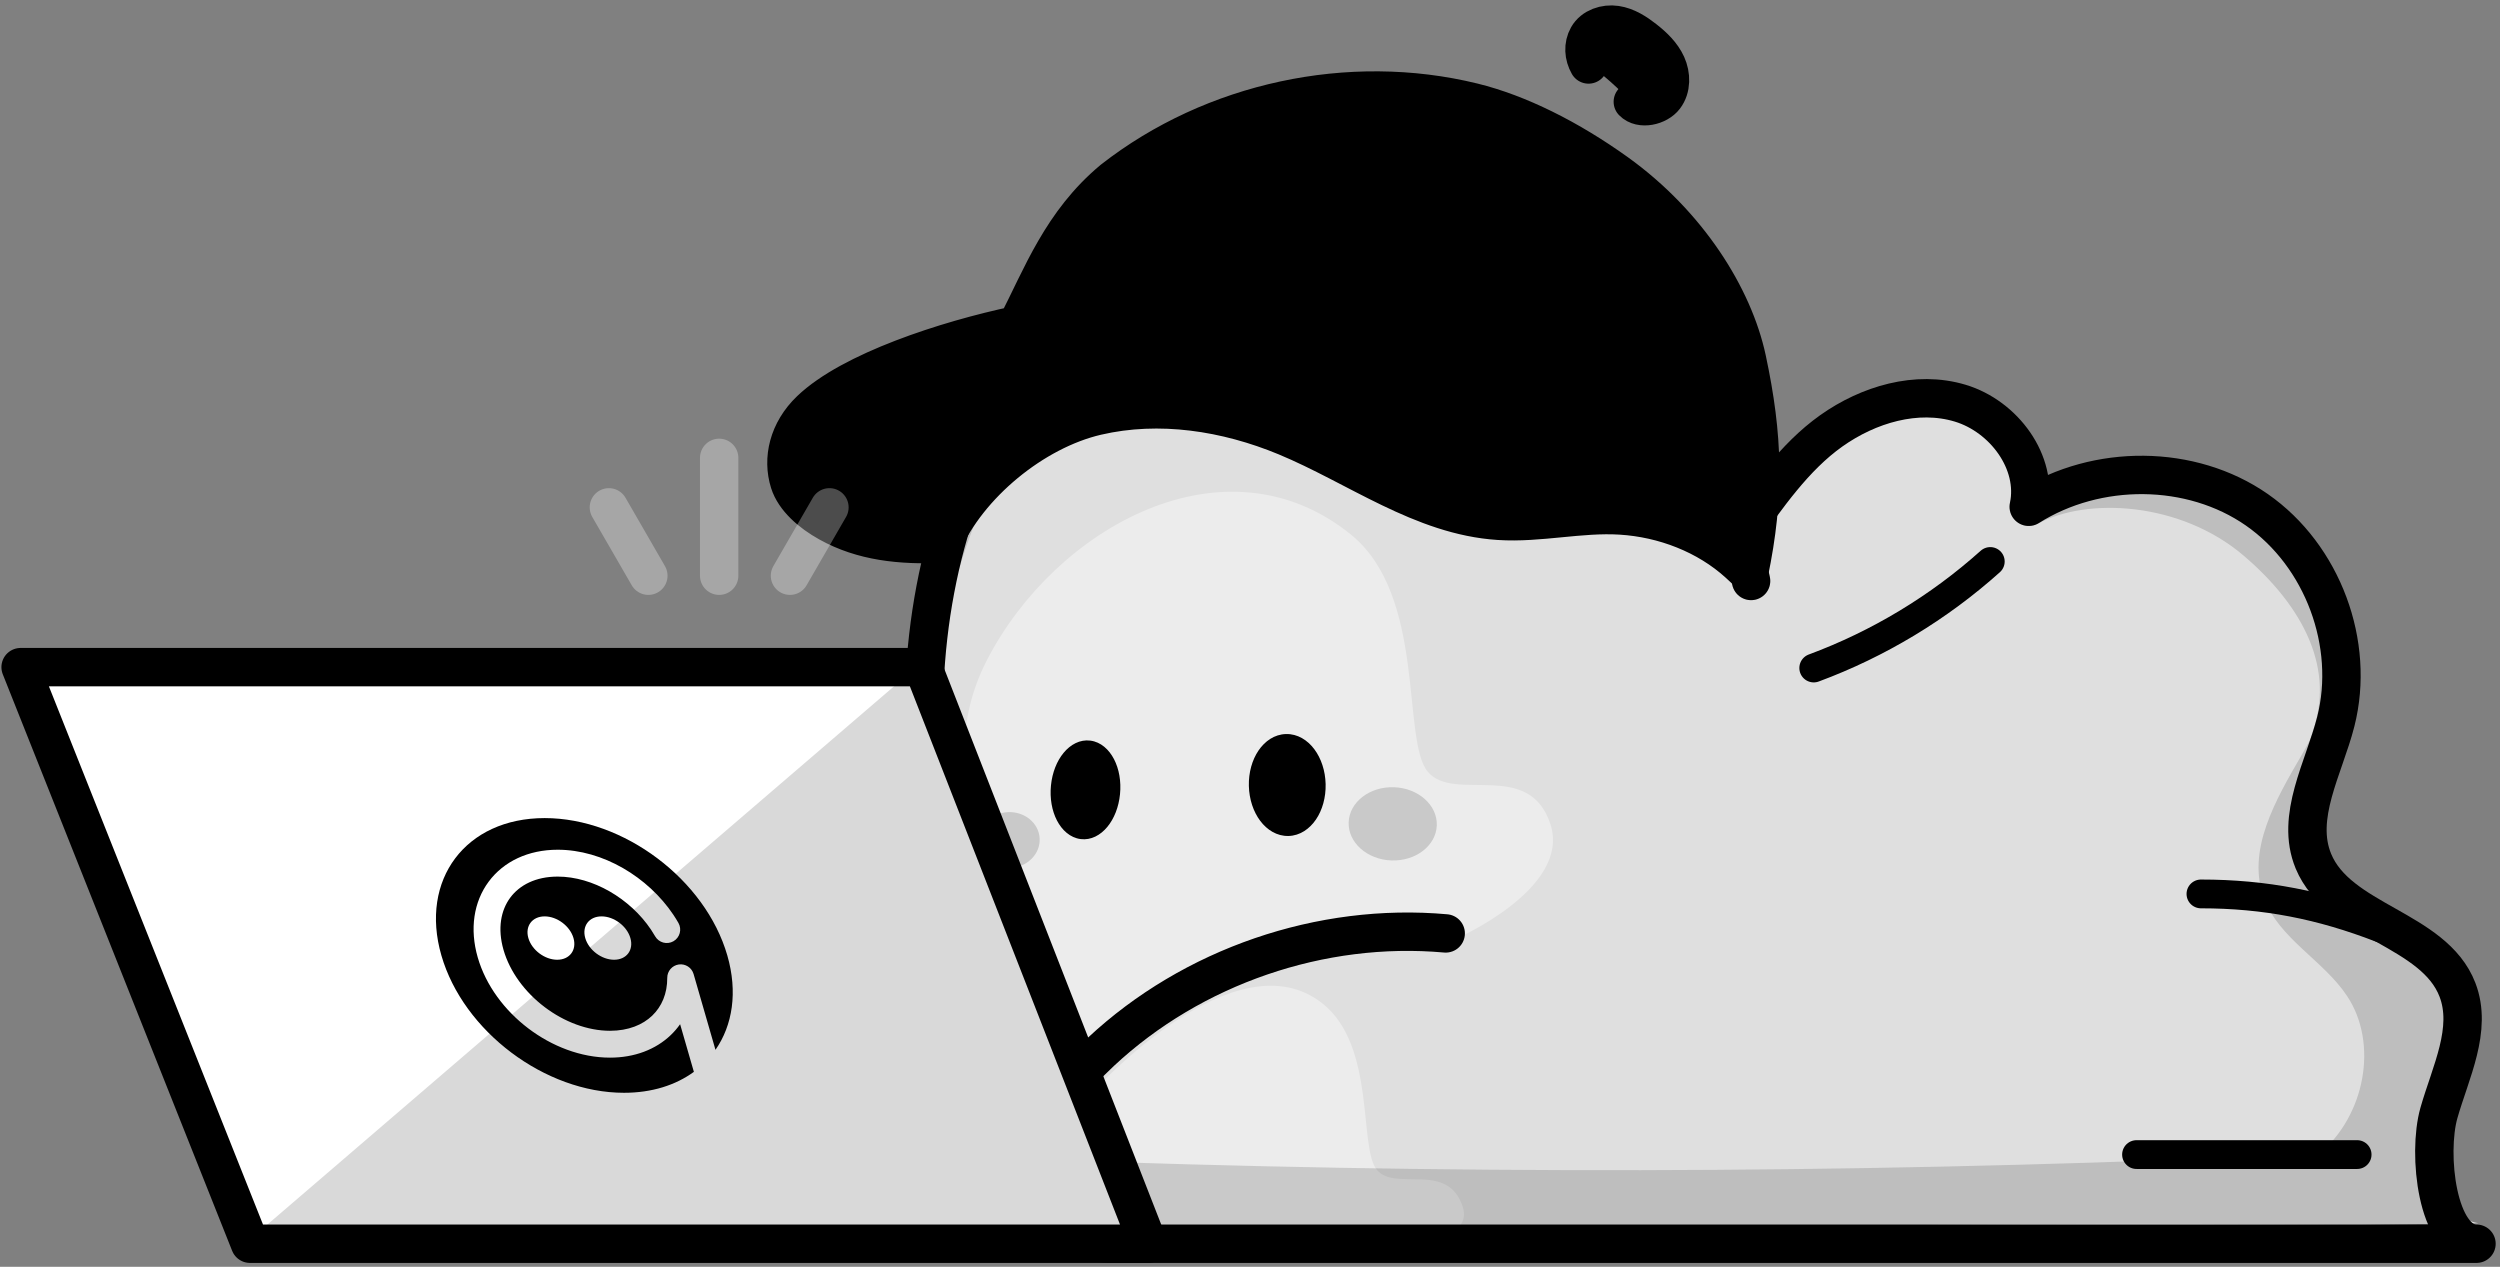 <svg width="521" height="264" viewBox="0 0 521 264" fill="none" xmlns="http://www.w3.org/2000/svg">
<rect x="0" y="0" width="521" height="264" fill="#808080" stroke="none"/>
<path d="M216.855 237.643C212.805 229.663 209.075 221.563 205.815 213.323C199.375 197.063 194.765 180.253 193.155 162.653C190.735 136.143 195.195 108.613 208.495 85.553C221.785 62.493 244.405 44.353 270.505 39.113C296.605 33.873 325.715 42.693 342.545 63.323C353.605 76.893 358.755 94.013 362.745 111.223C368.285 103.533 373.905 95.273 381.645 89.783C389.375 84.303 399.425 81.293 408.505 84.023C417.585 86.753 424.765 96.343 422.785 105.613C436.995 96.633 456.635 96.693 470.335 106.243C484.045 115.793 490.895 134.193 486.775 150.383C484.295 160.113 478.285 170.193 482.115 179.473C487.355 192.133 507.215 193.483 512.135 206.273C515.305 214.523 510.685 223.453 508.265 231.953C505.855 240.463 507.785 253.403 516.495 254.923L223.365 259.193C221.175 257.153 219.445 254.733 218.245 252.123C216.085 247.493 215.545 242.283 216.855 237.643Z" fill="white" fill-opacity="0.75" style="fill:white;fill-opacity:0.75;"/>
<path d="M205.641 137.636C190.693 166.674 214.71 199.331 227.973 221.302L263.864 199.331L283.828 194.113L303.052 195.819C303.052 195.819 327.585 185.299 323.096 171.717C318.607 158.134 303.052 167.4 297.548 160.824C292.043 154.248 297.298 124.171 281.531 111.403C255.436 90.27 219.993 109.756 205.641 137.636Z" fill="white" fill-opacity="0.4" style="fill:white;fill-opacity:0.4;"/>
<path d="M227.838 227.465L239.215 259.012H283.95C283.95 259.012 307.957 260.925 304.817 251.425C301.677 241.924 290.797 248.405 286.947 243.805C283.097 239.205 286.772 218.167 275.743 209.236C257.49 194.454 227.838 227.465 227.838 227.465Z" fill="white" fill-opacity="0.4" style="fill:white;fill-opacity:0.4;"/>
<path d="M218.245 252.124L181.605 251.964C171.545 227.534 192.785 220.674 205.815 213.324C209.075 221.564 212.805 229.664 216.855 237.644C215.545 242.284 216.085 247.494 218.245 252.124Z" fill="white" fill-opacity="0.75" style="fill:white;fill-opacity:0.75;"/>
<path d="M251.544 204.034C240.874 209.374 230.524 216.304 224.234 226.434C217.944 236.574 216.634 250.504 223.514 261.204C319.464 255.854 415.614 253.994 511.704 255.614C504.784 250.264 505.644 239.624 508.154 231.254C510.664 222.884 514.114 213.644 510.314 205.764C504.874 194.494 488.054 193.184 481.704 182.414C476.854 174.184 479.934 163.774 482.944 154.714C485.964 145.654 488.614 134.984 483.174 127.144C489.694 135.684 485.114 147.974 479.714 157.264C474.314 166.554 468.014 177.304 471.864 187.334C475.054 195.674 484.184 200.124 489.124 207.554C495.724 217.484 492.864 232.474 483.364 240.444C399.634 244.334 315.764 244.914 231.984 242.174C229.604 242.094 226.994 241.924 225.264 240.294C222.314 237.514 223.754 232.584 225.744 229.044C231.614 218.634 240.604 210.014 251.524 204.034H251.544Z" fill="black" fill-opacity="0.15" style="fill:black;fill-opacity:0.15;"/>
<path d="M193.045 250.47C198.406 249.074 203.15 245.45 205.905 240.646C208.66 235.842 209.402 229.917 207.903 224.586C212.848 231.684 215.684 240.231 215.959 248.881C215.988 249.742 215.959 250.678 215.424 251.346C214.734 252.2 213.479 252.289 212.372 252.296C205.697 252.385 199.022 252.467 193.045 250.47Z" fill="black" fill-opacity="0.15" style="fill:black;fill-opacity:0.15;"/>
<path d="M485.467 154.543C491.417 138.683 483.347 123.916 470.045 112.644C455.81 100.58 434.705 99.203 422.785 105.613" stroke="black" stroke-opacity="0.15" style="stroke:black;stroke-opacity:0.15;" stroke-width="8" stroke-linecap="round" stroke-linejoin="round"/>
<path d="M364.926 121.074C358.296 92.694 345.546 70.034 325.166 55.484C302.606 39.384 270.786 39.304 246.256 52.214C221.726 65.114 204.146 90.474 196.176 117.014" stroke="black" stroke-opacity="0.15" style="stroke:black;stroke-opacity:0.15;" stroke-width="8" stroke-linecap="round" stroke-linejoin="round"/>
<path d="M301.285 194.523C275.305 192.193 248.495 201.403 229.425 219.203C223.915 224.343 218.905 230.393 216.855 237.643C215.545 242.283 216.085 247.493 218.245 252.123V252.123C220.603 257.252 226.504 259.193 232.149 259.193H369.732H516.1C507.87 259.193 505.855 240.463 508.265 231.953C510.685 223.453 515.305 214.523 512.135 206.273C507.215 193.483 487.355 192.133 482.115 179.473C478.285 170.193 484.295 160.113 486.775 150.383C490.895 134.193 484.045 115.793 470.335 106.243C456.635 96.693 436.995 96.633 422.785 105.613C424.765 96.343 417.585 86.753 408.505 84.023C399.425 81.293 389.375 84.303 381.645 89.783C373.905 95.273 368.285 103.533 362.745 111.223C362.735 111.223 362.735 111.223 362.735 111.223" stroke="black" style="stroke:black;stroke-opacity:1;" stroke-width="8" stroke-linecap="round" stroke-linejoin="round"/>
<path d="M414.774 117.014C404.044 126.634 391.494 134.204 377.984 139.214" stroke="black" style="stroke:black;stroke-opacity:1;" stroke-width="6" stroke-linecap="round" stroke-linejoin="round"/>
<path d="M496.186 193.433C483.699 188.599 472.026 186.294 458.676 186.294" stroke="black" style="stroke:black;stroke-opacity:1;" stroke-width="6" stroke-linecap="round" stroke-linejoin="round"/>
<path d="M491.224 240.613L445.254 240.614" stroke="black" style="stroke:black;stroke-opacity:1;" stroke-width="6" stroke-linecap="round" stroke-linejoin="round"/>
<path d="M364.925 121.073C364.215 117.803 363.505 114.513 362.745 111.223C358.755 94.013 353.605 76.893 342.545 63.323C325.715 42.693 296.605 33.873 270.505 39.113C244.405 44.353 221.785 62.493 208.495 85.553C195.195 108.613 190.735 136.143 193.155 162.653C194.765 180.253 199.375 197.063 205.815 213.323C209.075 221.563 212.805 229.663 216.855 237.643" stroke="black" style="stroke:black;stroke-opacity:1;" stroke-width="8" stroke-linecap="round" stroke-linejoin="round"/>
<path d="M205.815 213.324C194.846 219.512 178.057 225.466 179.024 241.77C179.408 248.242 185.836 252.124 192.32 252.124H218.245" stroke="black" style="stroke:black;stroke-opacity:1;" stroke-width="8" stroke-linecap="round" stroke-linejoin="round"/>
<path d="M226.566 166.484C226.466 165.254 226.166 164.044 225.676 162.914" stroke="black" style="stroke:black;stroke-opacity:1;" stroke-width="8" stroke-linecap="round" stroke-linejoin="round"/>
<path d="M226.564 166.494V166.484" stroke="black" style="stroke:black;stroke-opacity:1;" stroke-width="8" stroke-linecap="round" stroke-linejoin="round"/>
<ellipse cx="210.319" cy="175.063" rx="6.353" ry="5.817" transform="rotate(-3.251 210.319 175.063)" fill="black" fill-opacity="0.15" style="fill:black;fill-opacity:0.15;"/>
<ellipse cx="290.244" cy="171.688" rx="9.19" ry="7.633" transform="rotate(1.982 290.244 171.688)" fill="black" fill-opacity="0.15" style="fill:black;fill-opacity:0.15;"/>
<path d="M262.271 156.412C263.599 154.451 265.6 153.032 268.004 152.975C270.413 152.913 272.481 154.236 273.901 156.132C275.324 158.032 276.191 160.605 276.261 163.395L276.261 163.397C276.327 166.194 275.583 168.806 274.254 170.772C272.926 172.734 270.926 174.155 268.524 174.218L268.52 174.218C266.112 174.275 264.044 172.953 262.623 171.056C261.201 169.156 260.334 166.583 260.263 163.789L260.263 163.786C260.197 160.99 260.94 158.377 262.271 156.412Z" fill="black" style="fill:black;fill-opacity:1;"/>
<path d="M221.661 156.886C223.072 155.181 225.039 154.065 227.227 154.344C229.417 154.623 231.121 156.203 232.165 158.221C233.212 160.244 233.679 162.831 233.41 165.515C233.146 168.203 232.185 170.61 230.771 172.32C229.361 174.027 227.393 175.143 225.205 174.864C223.014 174.585 221.31 173 220.266 170.981C219.22 168.955 218.752 166.366 219.022 163.682C219.286 160.999 220.247 158.595 221.661 156.886Z" fill="black" style="fill:black;fill-opacity:1;"/>
<path d="M347.329 13.49C348.303 15.638 348.347 18.346 346.917 20.221C345.487 22.104 341.918 22.911 340.278 21.209L340.072 21.393C337.221 18.327 334.185 15.603 331.054 13.437C330.033 11.645 329.878 9.454 330.893 7.654C331.996 5.689 334.523 4.867 336.754 5.198C338.978 5.528 340.947 6.802 342.72 8.192C344.583 9.65 346.349 11.333 347.329 13.49Z" fill="#F2F2F2" style="fill:#F2F2F2;fill:color(display-p3 0.947 0.947 0.947);fill-opacity:1;"/>
<path d="M365.877 70.344C368.484 86.598 367.849 103.372 364.498 119.449C363.78 118.774 363.063 118.099 362.329 117.438C355.596 111.249 348.416 105.555 340.866 100.38L341.655 99.24C345.09 86.469 347.37 74.374 346.443 60C344.368 50.299 341.802 44.089 336.919 36.032L336.929 36.03C351.791 46.707 363.774 60.516 365.877 70.344Z" fill="#D5D5D5" style="fill:#D5D5D5;fill:color(display-p3 0.835 0.835 0.835);fill-opacity:1;"/>
<path d="M340.866 100.379C348.415 105.554 355.595 111.248 362.329 117.437L362.079 117.705C355.452 111.678 346.736 107.979 337.79 107.418C329.322 106.887 320.843 109.08 312.371 108.53C296.384 107.511 282.779 97.117 267.987 90.975C255.566 85.829 241.631 83.646 228.538 86.692C215.448 89.748 199.373 99.741 194.022 112.063C185.226 112.441 179.415 112.14 172.368 108.218C168.62 106.136 165.655 102.986 164.512 100.51C162.577 96.292 165.819 91.559 169.171 88.347C180.132 77.872 194.413 71.249 209.236 68.119C209.461 68.071 209.696 68.02 209.921 67.972C224.538 64.978 239.68 65.206 254.471 67.135C285.357 71.163 315.198 82.738 340.864 100.369L340.866 100.379Z" fill="#D5D5D5" style="fill:#D5D5D5;fill:color(display-p3 0.835 0.835 0.835);fill-opacity:1;"/>
<path d="M336.918 36.031C341.801 44.087 344.367 50.298 346.442 59.999C347.369 74.373 345.088 86.467 341.654 99.238L340.865 100.379C315.199 82.747 285.358 71.173 254.472 67.144C239.681 65.216 224.539 64.988 209.922 67.982L209.874 67.757C216.289 58.02 221.248 46.303 231.928 37.433C252.801 21.136 281.257 14.998 306.942 21.295C311.777 22.48 316.757 24.39 321.671 26.806C326.905 29.378 332.07 32.538 336.925 36.019L336.916 36.021L336.918 36.031Z" fill="#F2F2F2" style="fill:#F2F2F2;fill:color(display-p3 0.947 0.947 0.947);fill-opacity:1;"/>
<path d="M211.928 67.74C217.047 57.791 221.249 46.303 231.93 37.433C252.803 21.136 281.258 14.998 306.943 21.295C311.778 22.48 316.758 24.391 321.672 26.806C326.906 29.378 332.071 32.538 336.927 36.019C351.791 46.706 361.285 61.878 364.063 74.863C367.507 90.961 367.849 103.371 364.498 119.448M211.928 67.74C226.545 64.746 239.683 65.216 254.473 67.145C285.359 71.173 315.2 82.747 340.866 100.379C348.416 105.554 355.596 111.248 362.329 117.437M211.928 67.74C211.703 67.788 212.153 67.692 211.928 67.74ZM211.928 67.74C197.105 70.87 177.34 77.35 168.883 85.453C164.263 89.88 162.971 95.632 164.514 100.52C165.577 103.884 168.938 106.842 172.686 108.924C179.732 112.847 187.6 113.685 196.396 113.307C201.747 100.985 215.45 89.758 228.54 86.702C241.633 83.656 255.568 85.839 267.989 90.985C282.781 97.127 296.386 107.521 312.373 108.539C320.845 109.089 329.324 106.897 337.793 107.428C346.738 107.989 355.702 111.41 362.329 117.437M364.498 119.448C363.781 118.773 363.063 118.098 362.329 117.437M364.498 119.448C364.08 119.026 362.774 117.843 362.329 117.437" stroke="black" style="stroke:black;stroke-opacity:1;" stroke-width="8" stroke-linecap="round" stroke-linejoin="round"/>
<path d="M331.054 13.437C330.033 11.645 329.878 9.454 330.893 7.654C331.996 5.689 334.523 4.867 336.754 5.198C338.978 5.528 340.947 6.802 342.72 8.192C344.583 9.65 346.349 11.333 347.329 13.49C348.303 15.638 348.347 18.346 346.917 20.221C345.487 22.104 341.918 22.911 340.278 21.209" stroke="black" style="stroke:black;stroke-opacity:1;" stroke-width="8" stroke-linecap="round" stroke-linejoin="round"/>
<path d="M331.341 33.441C337.685 38.366 342.028 45.199 343.699 49.968C345.99 56.507 346.853 63.478 346.57 70.401C346.159 80.464 344.232 89.662 341.656 99.239" stroke="black" style="stroke:black;stroke-opacity:1;" stroke-width="6" stroke-linecap="round" stroke-linejoin="round"/>
<path d="M261.635 42.854C261.41 44.494 262.558 46.006 264.197 46.23C265.835 46.454 267.347 45.306 267.572 43.666C267.796 42.026 266.648 40.516 265.009 40.292C263.371 40.068 261.859 41.216 261.635 42.854Z" fill="#8D8D8D" style="fill:#8D8D8D;fill:color(display-p3 0.551 0.551 0.551);fill-opacity:1;"/>
<path d="M269.119 43.878C268.895 45.518 270.043 47.029 271.683 47.254C273.323 47.478 274.835 46.33 275.059 44.69C275.283 43.05 274.135 41.54 272.495 41.316C270.855 41.091 269.343 42.239 269.119 43.878Z" fill="#8D8D8D" style="fill:#8D8D8D;fill:color(display-p3 0.551 0.551 0.551);fill-opacity:1;"/>
<path d="M280.141 43.174C279.054 38.216 275.019 34.236 269.746 33.515C262.973 32.588 256.723 37.387 255.786 44.233C254.85 51.08 259.581 57.381 266.353 58.307C271.996 59.08 277.276 55.877 279.422 50.827L278.178 59.925" stroke="#8D8D8D" style="stroke:#8D8D8D;stroke:color(display-p3 0.551 0.551 0.551);stroke-opacity:1;" stroke-width="5" stroke-linecap="round" stroke-linejoin="round"/>
<path d="M230.915 237.253L238.246 258.175C238.246 258.175 234.665 259.193 231.695 259.193H52.095L4.295 139.033H192.355L222.765 216.503L230.915 237.253Z" fill="white" style="fill:white;fill-opacity:1;"/>
<path d="M191.671 138.429L52.022 258.372H239.598L233.474 239.942L191.671 138.429Z" fill="black" fill-opacity="0.15" style="fill:black;fill-opacity:0.15;"/>
<path d="M192.355 139.033L239.264 259.193H52.095L4.295 139.033H192.355Z" stroke="black" style="stroke:black;stroke-opacity:1;" stroke-width="8" stroke-linecap="round" stroke-linejoin="round"/>
<path d="M149.875 119.978L149.874 95.417" stroke="white" stroke-opacity="0.3" style="stroke:white;stroke-opacity:0.3;" stroke-width="8" stroke-linecap="round" stroke-linejoin="round"/>
<path d="M164.629 119.978L172.855 105.731" stroke="white" stroke-opacity="0.3" style="stroke:white;stroke-opacity:0.3;" stroke-width="8" stroke-linecap="round" stroke-linejoin="round"/>
<path d="M135.117 119.978L126.891 105.731" stroke="white" stroke-opacity="0.3" style="stroke:white;stroke-opacity:0.3;" stroke-width="8" stroke-linecap="round" stroke-linejoin="round"/>
<path fill-rule="evenodd" clip-rule="evenodd" d="M130.046 227.737C113.592 227.737 96.551 214.922 91.985 199.113C87.419 183.305 97.057 170.489 113.512 170.489C129.967 170.489 147.007 183.305 151.573 199.113C153.773 206.732 152.675 213.655 149.105 218.784L144.544 202.991C144.156 201.649 142.838 200.798 141.455 200.997C140.072 201.197 139.048 202.385 139.056 203.782C139.073 207.064 137.896 209.77 135.92 211.663C133.939 213.562 130.971 214.815 127.123 214.815C122.473 214.815 117.587 212.971 113.482 209.858C109.379 206.746 106.248 202.509 104.937 197.971C103.636 193.465 104.402 189.681 106.334 187.074C108.262 184.471 111.616 182.681 116.225 182.681C123.519 182.681 131.3 187.225 135.674 193.746C135.976 194.196 136.26 194.654 136.526 195.118C137.294 196.46 139.004 196.925 140.345 196.157C141.687 195.389 142.152 193.679 141.384 192.338C141.051 191.756 140.697 191.186 140.323 190.628C135.059 182.78 125.638 177.083 116.225 177.083C110.105 177.083 104.967 179.516 101.836 183.741C98.709 187.962 97.851 193.611 99.559 199.524C101.258 205.405 105.2 210.602 110.099 214.318C114.998 218.033 121.044 220.412 127.123 220.412C132.214 220.412 136.633 218.733 139.793 215.705C140.518 215.01 141.167 214.254 141.736 213.444L144.604 223.374C140.819 226.139 135.858 227.737 130.046 227.737ZM110.109 195.492C110.83 197.987 113.521 200.011 116.117 200.011C118.713 200.011 120.235 197.987 119.514 195.492C118.793 192.996 116.103 190.974 113.507 190.974C110.911 190.974 109.389 192.998 110.109 195.492ZM127.975 200.011C125.377 200.011 122.686 197.987 121.966 195.492C121.245 192.998 122.767 190.974 125.365 190.974C127.963 190.974 130.654 192.996 131.374 195.492C132.095 197.987 130.573 200.011 127.975 200.011Z" fill="#8D8D8D" style="fill:#8D8D8D;fill:color(display-p3 0.551 0.551 0.551);fill-opacity:1;"/>
</svg>
